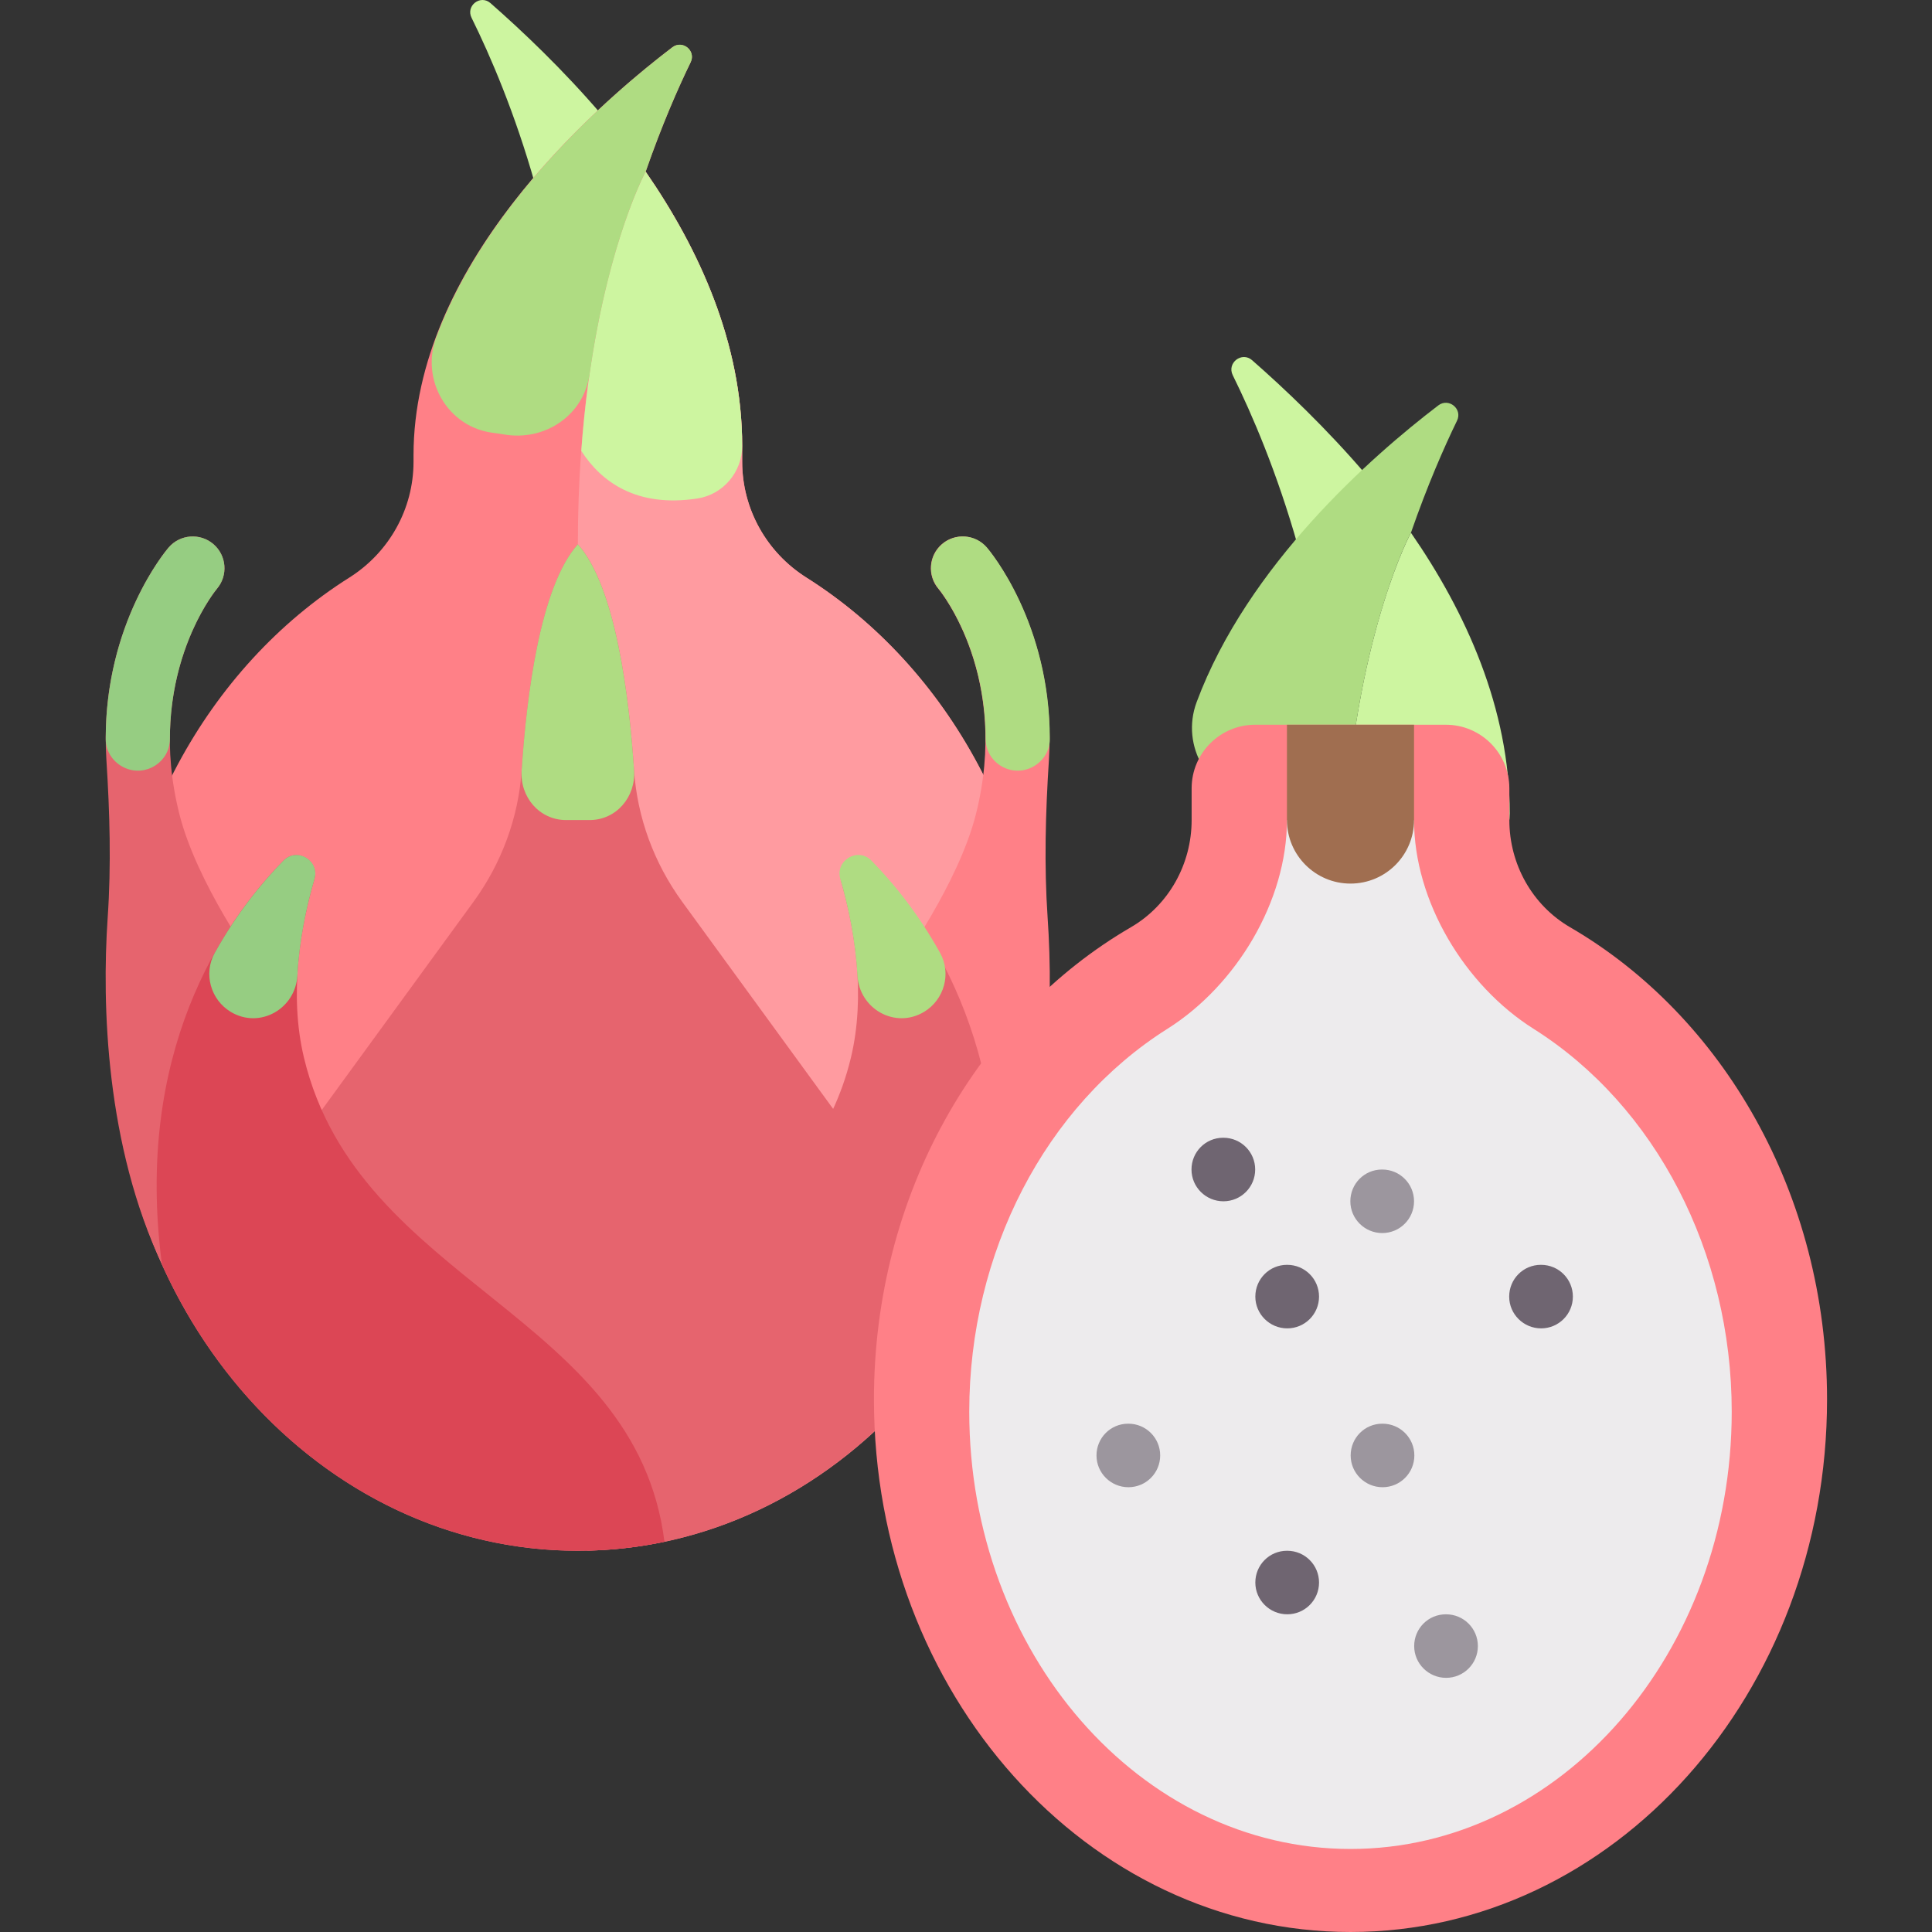 <?xml version="1.0" encoding="UTF-8"?>
<!DOCTYPE svg PUBLIC '-//W3C//DTD SVG 1.0//EN'
          'http://www.w3.org/TR/2001/REC-SVG-20010904/DTD/svg10.dtd'>
<svg contentScriptType="text/ecmascript" width="100pt" xmlns:xlink="http://www.w3.org/1999/xlink" zoomAndPan="magnify" contentStyleType="text/css" viewBox="-28 0 512 512" height="100.0pt" preserveAspectRatio="xMidYMid meet" xmlns="http://www.w3.org/2000/svg" version="1.0"
><rect x="-28" y="0" width="512" height="512" fill="#333333" stroke="none"/><path style="fill:#cdf5a0;" d="m298.691 99.43c5.133 10.391 11.766 25.832 17.266 45.273l18.227-18.711c-10.68-12.523-21.934-23.148-30.355-30.527-2.73-2.395-6.746.711-5.137 3.965zm0 0"
  /><path style="fill:#cdf5a0;" d="m345.914 141.184s-13.75 25.273-17.457 75.73c5.422 8.422 15 15.445 31.496 12.918 6.98-1.07 12.148-7.18 12.148-14.242 0-27.883-11.672-53.418-26.188-74.406zm0 0"
  /><path style="fill:#afdc82;" d="m345.914 141.184c4.387-12.633 8.785-22.637 12.215-29.703 1.516-3.125-2.207-6.145-4.965-4.043-17.598 13.422-50.504 42.273-64.039 78.621-4.348 11.664 3.172 24.531 15.535 25.98.859.102 1.73.23 2.605.387 11.184 2.02 21.832-5.059 23.441-16.305 5.246-36.602 15.207-54.938 15.207-54.938zm0 0"
  /><path style="fill:#cdf5a0;" d="m96.965 4.703c5.016 10.152 11.496 25.234 16.871 44.23l17.809-18.281c-10.438-12.23-21.43-22.613-29.66-29.824-2.668-2.336-6.59.695-5.02 3.875zm0 0"
  /><path style="fill:#ff8087;" d="m185.707 153.066c-10.559-6.66-17.02-18.195-17.02-30.68v-4.191c0-27.242-11.402-52.191-25.582-72.699 4.281-12.32 8.566-22.086 11.918-28.984 1.484-3.066-2.164-6.02-4.875-3.953-22.012 16.797-68.559 58.211-68.559 108.086v1.742c0 12.484-6.461 24.02-17.02 30.68-37.48 23.645-62.816 68.465-62.816 119.996 0 76.164 55.242 137.906 123.387 137.906s123.387-61.742 123.387-137.906c0-51.531-25.34-96.352-62.82-119.996zm0 0"
  /><path style="fill:#ff9ba0;" d="m125.141 144.234v199.379h105.875c11.047-20.66 17.512-44.734 17.512-70.551 0-51.535-25.34-96.355-62.82-119.996-10.559-6.664-17.02-18.195-17.02-30.684v-4.191c0-27.242-11.402-52.188-25.582-72.695 0 0-17.965 32.906-17.965 98.738zm0 0"
  /><path style="fill:#cdf5a0;" d="m143.105 45.496s-13.438 24.691-17.059 73.992c5.297 8.227 14.656 15.09 30.773 12.617 6.82-1.047 11.867-7.012 11.867-13.91 0-27.242-11.402-52.191-25.582-72.699zm0 0"
  /><path style="fill:#e6646e;" d="m195.297 297.305-42.496-58.312c-7.453-10.23-11.945-22.332-12.773-34.965-1.273-19.375-4.844-48.598-14.887-59.793-10.047 11.195-13.617 40.418-14.891 59.793-.828 12.633-5.32 24.734-12.773 34.965l-42.496 58.312s-.609 32.277 2.199 34.379c2.805 2.105 69.461 48.414 69.461 48.414l68.758-75.773zm0 0"
  /><path style="fill:#e6646e;" d="m14.98 335.176c-14.906-31.551-16.031-68.789-14.441-92.035.949-13.879.551-27.785-.336-41.668-2.18-34.09 15.586-55.332 16.473-56.367 3.039-3.543 8.359-3.922 11.871-.918 3.52 3.016 3.938 8.305.945 11.84-.812.977-19.074 23.711-9.922 59.84 4.633 18.293 20.07 39.691 20.07 39.691-.727.191-23.945 79.617-24.66 79.617zm0 0"
  /><path style="fill:#ff8087;" d="m235.188 334.945c15.289-31.637 16.035-68.559 14.441-91.805-.945-13.879-.551-27.785.34-41.668 2.18-34.09-15.59-55.332-16.473-56.367-3.043-3.543-8.363-3.922-11.871-.918-3.52 3.016-3.938 8.305-.949 11.84.816.977 19.078 23.711 9.926 59.84-4.633 18.293-20.07 39.691-20.07 39.691.723.191 23.941 79.387 24.656 79.387zm0 0"
  /><path style="fill:#e6646e;" d="m127.707 410.941c46.797-1.07 87.105-31.32 107.191-75.074 6.898-54.906-15.441-89.52-31.504-106.754-3.562-3.824-9.879-.359-8.453 4.672 3.562 12.559 6.52 30.004 2.551 46.539-9.805 40.852-51.129 59.473-76.289 83.812zm0 0"
  /><path style="fill:#dc4655;" d="m52.559 280.324c-4.043-16.855-.895-34.652 2.758-47.262 1.43-4.934-4.625-8.652-8.223-4.984-16.281 16.586-39.555 50.996-32.176 107.039 20.305 45.051 62.008 75.852 110.223 75.852 7.844 0 15.512-.809 22.949-2.375-7.578-60.512-81.105-68.156-95.531-128.27zm0 0"
  /><path style="fill:#96cd82;" d="m28.547 144.188c-3.512-3-8.828-2.625-11.871.922-.836.973-16.746 19.992-16.656 50.844.008 3.352 2.176 6.344 5.27 7.629 5.555 2.305 11.727-1.758 11.734-7.773.031-24.312 11.816-39 12.469-39.781 2.992-3.535 2.574-8.824-.945-11.84zm0 0"
  /><path style="fill:#afdc82;" d="m221.684 144.188c3.512-3 8.828-2.625 11.871.922.836.973 16.746 19.992 16.656 50.844-.008 3.352-2.176 6.344-5.27 7.629-5.555 2.305-11.727-1.758-11.734-7.773-.031-24.312-11.816-39-12.469-39.781-2.996-3.535-2.574-8.824.945-11.84zm0 0"
  /><path style="fill:#96cd82;" d="m50.82 258.473c.516-9.449 2.441-18.344 4.531-25.535 1.43-4.91-4.656-8.527-8.238-4.879-5.766 5.871-12.379 13.98-18.211 24.473-3.035 5.465-1.098 12.414 4.262 15.633 7.652 4.59 17.168-.777 17.656-9.691zm0 0"
  /><g style="fill:#afdc82;"
  ><path d="m199.219 258.473c-.516-9.449-2.441-18.344-4.531-25.535-1.43-4.91 4.656-8.527 8.238-4.879 5.766 5.871 12.379 13.98 18.211 24.473 3.035 5.465 1.098 12.414-4.262 15.633-7.652 4.59-17.168-.777-17.656-9.691zm0 0"
    /><path d="m128.25 217.324c7.066 0 12.27-6.109 11.785-13.16-.004-.043-.004-.09-.008-.137-1.273-19.375-4.844-48.598-14.887-59.793-10.047 11.195-13.617 40.418-14.891 59.793-.004.047-.004.094-.008.137-.484 7.051 4.719 13.16 11.785 13.16zm0 0"
    /><path d="m143.105 45.496c4.285-12.344 8.578-22.117 11.934-29.02 1.48-3.051-2.156-6.004-4.852-3.949-17.195 13.113-49.34 41.301-62.57 76.816-4.242 11.395 3.102 23.965 15.184 25.379.84.102 1.688.227 2.543.379 10.926 1.973 21.328-4.941 22.902-15.93 5.125-35.758 14.859-53.676 14.859-53.676zm0 0"
  /></g
  ><path style="fill:#ff8087;" d="m371.992 217.324v-8.422c0-9.301-7.539-16.84-16.84-16.84h-50.516c-9.301 0-16.84 7.539-16.84 16.84v8.422c0 11.652-6.043 22.559-16.113 28.414-40.43 23.516-68.078 70.652-68.078 125.113 0 77.953 56.539 141.148 126.289 141.148s126.293-63.195 126.293-141.148c0-54.461-27.652-101.598-68.082-125.113-10.07-5.855-16.113-16.762-16.113-28.414zm0 0"
  /><path style="fill:#edebed;" d="m378.414 272.648c-18.285-11.535-31.68-33.82-31.68-55.324h-33.676c-.004 21.504-13.395 43.789-31.684 55.324-32.391 20.434-52.512 59.309-52.512 101.457 0 63.902 45.32 115.891 101.031 115.891 55.711 0 101.031-51.988 101.031-115.891 0-42.148-20.121-81.023-52.512-101.457zm0 0"
  /><path style="fill:#9c969e;" d="m271.043 394.129c-4.656 0-8.461-3.766-8.461-8.418 0-4.652 3.727-8.418 8.379-8.418h.082c4.652 0 8.418 3.766 8.418 8.418 0 4.652-3.766 8.418-8.418 8.418zm0 0"
  /><path style="fill:#6f6571;" d="m313.137 352.031c-4.652 0-8.461-3.766-8.461-8.418 0-4.652 3.727-8.418 8.379-8.418h.082c4.656 0 8.422 3.766 8.422 8.418 0 4.652-3.766 8.418-8.422 8.418zm0 0"
  /><path style="fill:#6f6571;" d="m380.41 352.031c-4.652 0-8.461-3.766-8.461-8.418 0-4.652 3.727-8.418 8.379-8.418h.082c4.656 0 8.418 3.766 8.418 8.418 0 4.652-3.762 8.418-8.418 8.418zm0 0"
  /><path style="fill:#9c969e;" d="m338.395 394.129c-4.652 0-8.457-3.766-8.457-8.418 0-4.652 3.723-8.418 8.375-8.418h.082c4.656 0 8.422 3.766 8.422 8.418 0 4.652-3.766 8.418-8.422 8.418zm0 0"
  /><path style="fill:#a06e50;" d="m329.895 234.16c-9.301 0-16.84-7.539-16.84-16.836v-25.262h33.68v25.262c0 9.297-7.539 16.836-16.84 16.836zm0 0"
  /><path style="fill:#9c969e;" d="m338.312 326.773c-4.652 0-8.457-3.766-8.457-8.418 0-4.652 3.723-8.418 8.375-8.418h.082c4.656 0 8.422 3.766 8.422 8.418 0 4.652-3.766 8.418-8.422 8.418zm0 0"
  /><path style="fill:#9c969e;" d="m355.234 444.645c-4.652 0-8.461-3.766-8.461-8.418 0-4.652 3.727-8.418 8.379-8.418h.082c4.656 0 8.418 3.766 8.418 8.418 0 4.652-3.762 8.418-8.418 8.418zm0 0"
  /><path style="fill:#6f6571;" d="m296.215 318.355c-4.652 0-8.457-3.766-8.457-8.422 0-4.652 3.723-8.418 8.375-8.418h.082c4.656 0 8.422 3.766 8.422 8.418 0 4.656-3.766 8.422-8.422 8.422zm0 0"
  /><path style="fill:#6f6571;" d="m313.137 427.805c-4.652 0-8.461-3.766-8.461-8.418 0-4.652 3.727-8.418 8.379-8.418h.082c4.656 0 8.422 3.766 8.422 8.418 0 4.652-3.766 8.418-8.422 8.418zm0 0"
/></svg
>
